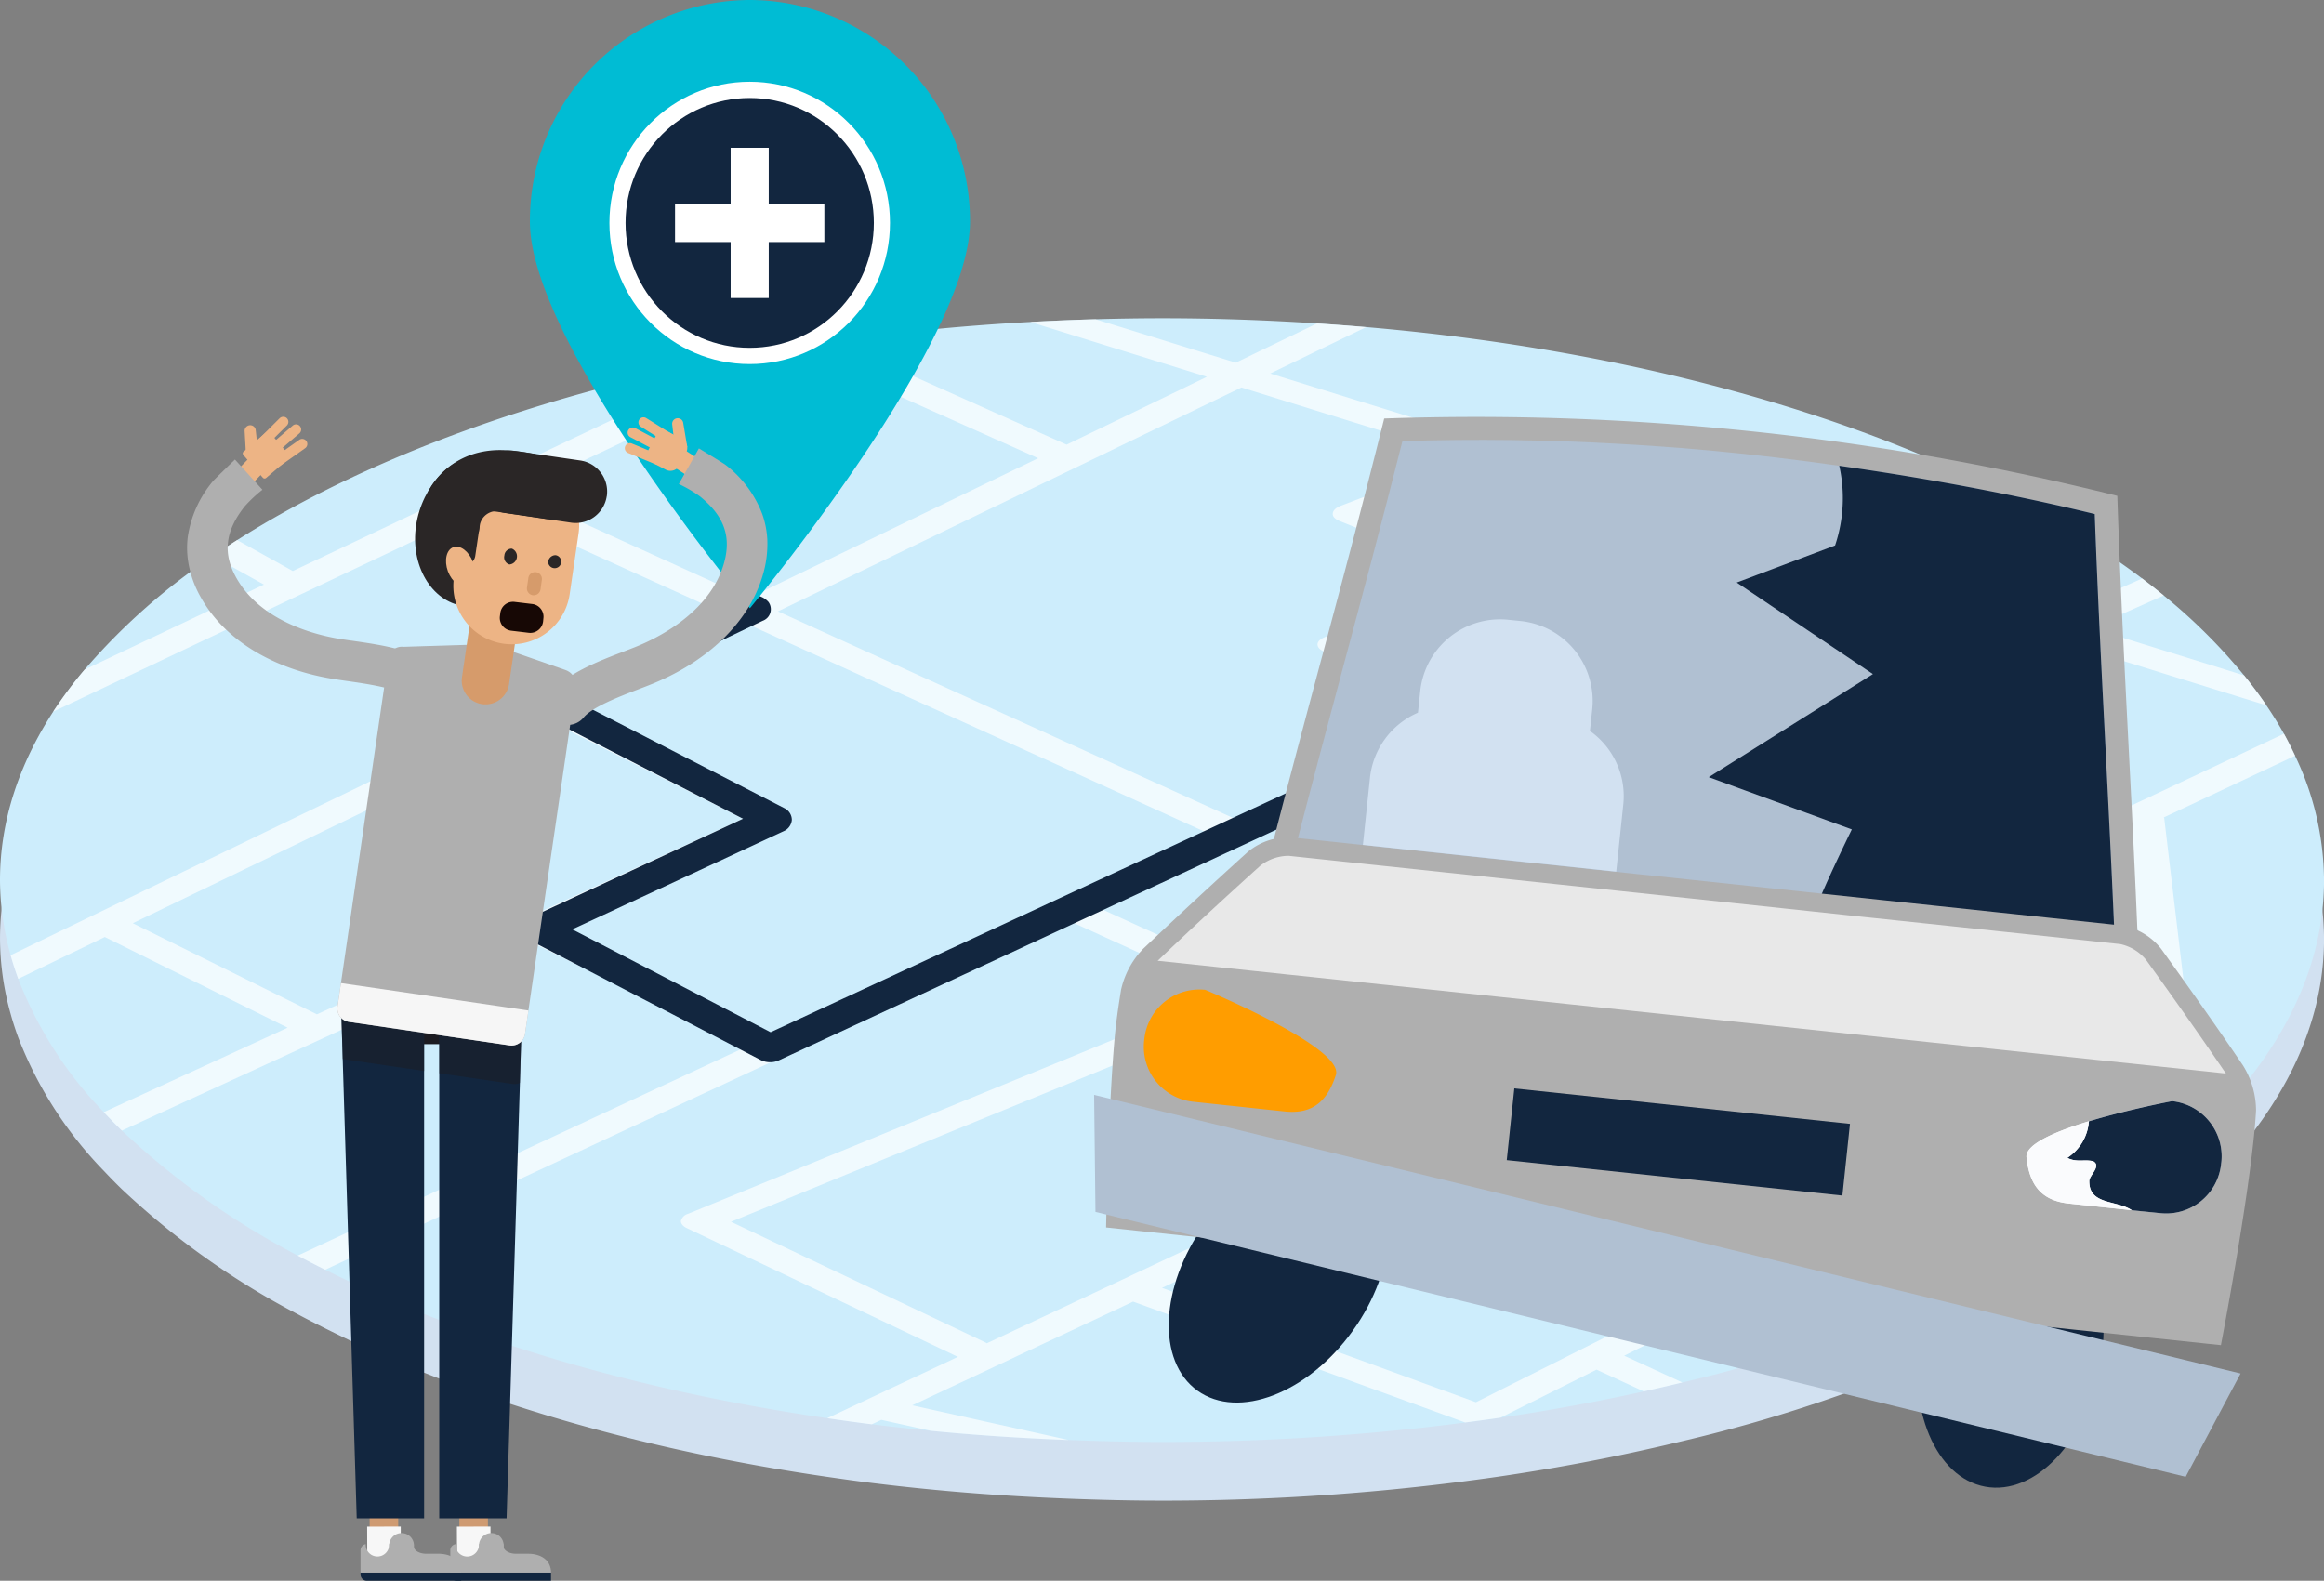 <svg xmlns="http://www.w3.org/2000/svg" width="342.197" height="232.798" viewBox="0 0 342.197 232.798">
  <rect x="0" y="0" width="342.197" height="232.798" fill="#808080" stroke="none"/>
  <g id="Grupo_87859" data-name="Grupo 87859" transform="translate(-229.585 -6981.671)">
    <path id="Trazado_139637" data-name="Trazado 139637" d="M391.8,133.922c-.508-1.086-1.045-2.166-1.64-3.235-.786-1.413-1.652-2.808-2.588-4.189-1.007-1.489-2.105-2.957-3.28-4.407a82.567,82.567,0,0,0-11.836-11.773c-1.026-.843-2.089-1.673-3.175-2.5a135.805,135.805,0,0,0-21.132-12.97q-2.038-1.023-4.146-2.012c-23.971-11.236-54.708-19.1-88.984-22.04q-3.591-.307-7.23-.544c-7.471-.482-15.08-.755-22.825-.755-3.287,0-6.546.056-9.786.144s-6.429.227-9.608.4c-9.8.536-19.335,1.474-28.559,2.774q-6.515.919-12.81,2.072c-30.139,5.54-56.2,15.072-75.411,27.272-1.223.776-2.4,1.568-3.569,2.366a92.687,92.687,0,0,0-18.892,16.711,64.375,64.375,0,0,0-4.633,6.2c-5.081,7.831-7.83,16.161-7.83,24.8A41.426,41.426,0,0,0,55.43,163.3q.484,1.752,1.122,3.482a58.3,58.3,0,0,0,12.6,19.633c.859.914,1.743,1.822,2.668,2.718a116.273,116.273,0,0,0,25.886,18.4c1.317.708,2.678,1.4,4.045,2.083,20.107,10.1,45.448,17.728,73.936,21.866,2.176.316,4.357.626,6.569.9q4.282.532,8.654.954c6.635.649,13.422,1.09,20.312,1.356,4.54.174,9.114.29,13.747.29a345.751,345.751,0,0,0,44.643-2.864c1.75-.227,3.494-.463,5.221-.716q10.87-1.6,21.077-3.872,2.871-.632,5.686-1.313a219.539,219.539,0,0,0,47.029-16.824c1.364-.69,2.715-1.384,4.03-2.1a124.893,124.893,0,0,0,20.059-13.343q2.809-2.323,5.311-4.737c11.521-11.13,18.042-23.681,18.042-36.975A42.969,42.969,0,0,0,391.8,133.922Z" transform="translate(175.721 6967.683)" fill="#d2e1f1"/>
    <path id="Trazado_139638" data-name="Trazado 139638" d="M391.8,127.422c-.508-1.086-1.045-2.166-1.64-3.235-.786-1.413-1.652-2.808-2.588-4.189-1.007-1.489-2.105-2.957-3.28-4.407a82.567,82.567,0,0,0-11.836-11.773c-1.026-.843-2.089-1.673-3.175-2.5a135.8,135.8,0,0,0-21.132-12.97q-2.038-1.023-4.146-2.012c-23.971-11.236-54.708-19.1-88.984-22.04q-3.591-.307-7.23-.544c-7.471-.482-15.08-.755-22.825-.755-3.287,0-6.546.056-9.786.144s-6.429.227-9.608.4c-9.8.536-19.335,1.474-28.559,2.774q-6.515.919-12.81,2.072C134.06,73.929,108,83.462,88.788,95.662c-1.223.776-2.4,1.568-3.569,2.366a92.688,92.688,0,0,0-18.892,16.711,64.375,64.375,0,0,0-4.633,6.2c-5.081,7.831-7.83,16.161-7.83,24.8A41.425,41.425,0,0,0,55.43,156.8q.484,1.752,1.122,3.482a58.3,58.3,0,0,0,12.6,19.633c.859.914,1.743,1.822,2.668,2.718a116.273,116.273,0,0,0,25.886,18.4c1.317.708,2.678,1.4,4.045,2.083,20.107,10.1,45.448,17.728,73.936,21.866,2.176.316,4.357.626,6.569.9q4.282.532,8.654.954c6.635.649,13.422,1.09,20.312,1.356,4.54.174,9.114.29,13.747.29a345.752,345.752,0,0,0,44.643-2.864c1.75-.227,3.494-.463,5.221-.716q10.87-1.6,21.077-3.872,2.871-.632,5.686-1.313a219.539,219.539,0,0,0,47.029-16.824c1.364-.69,2.715-1.384,4.03-2.1a124.893,124.893,0,0,0,20.059-13.343q2.809-2.323,5.311-4.737c11.521-11.13,18.042-23.681,18.042-36.975A42.969,42.969,0,0,0,391.8,127.422Z" transform="translate(175.721 6965.544)" fill="#cdedfc"/>
    <path id="Trazado_139639" data-name="Trazado 139639" d="M240.513,71.1l14.118-6.833q-3.591-.307-7.23-.544L235.437,69.5l-20.648-6.389q-4.843.134-9.608.4l26.006,8.073-20.661,9.991-34.06-15.215.157-.076q-6.515.919-12.81,2.072L123.985,87.225a3.206,3.206,0,0,0-1.122.343,1.683,1.683,0,0,0-.649.485l-25.62,12.132L88.4,95.627c-1.223.776-2.4,1.568-3.569,2.366l7.512,4.191L65.94,114.7a64.375,64.375,0,0,0-4.633,6.2l63.919-30.282,34.355,15.587L55.042,156.763q.484,1.752,1.122,3.482l12.745-6.163,26.919,13.359L68.76,179.878c.859.914,1.742,1.822,2.668,2.718l60.351-27.715,31.345,15.472L97.314,201c1.317.708,2.678,1.4,4.045,2.083l109.935-51.2,22.9,10.448-79.4,32.515a1.507,1.507,0,0,0-1.062,1.057c0,.4.3.771.885,1.057l39.846,18.926h.118l-19.294,9.061c2.176.316,4.357.626,6.569.9l1.39-.655,7.264,1.61c6.635.649,13.422,1.09,20.312,1.356l-23.03-5.107,32.527-15.272,48.893,17.8c1.75-.227,3.494-.463,5.221-.716l14.126-7.068,6.951,3.2q2.871-.632,5.686-1.313l-8.564-3.938,38.488-19.3,17.1,6.412c1.364-.69,2.715-1.384,4.03-2.1l-19.6-7.37a5.544,5.544,0,0,0-3.956.142L270.8,222.595l-46.222-16.843,141.971-66.685,5.774,48.351q2.809-2.323,5.311-4.737l-5.477-46.041c0-.085-.06-.114-.06-.171l19.318-9.082c-.508-1.086-1.045-2.166-1.64-3.235l-43.178,20.31-36.187-13.246,46.4-20.668,30.379,9.414c-1.007-1.489-2.105-2.957-3.28-4.407l-22.553-7,10.717-4.769c-1.026-.843-2.089-1.673-3.175-2.5l-12.736,5.666L327.113,97.93l20.648-9.615q-2.038-1.023-4.146-2.012L322.037,96.36Zm77.155,27.291-42.621,19.84-20.07-7.337,21.073-9.535c.65-.284.945-.685.945-1.085s-.413-.8-1.062-1.055l-18.6-7.451,17.414-6.68Zm-81.4-25.236L269.5,83.457l-18.714,7.165c-.649.286-1.062.685-1.062,1.112-.058.428.354.828,1.062,1.114l18.773,7.536-21.133,9.592c-.65.284-1,.685-.945,1.112s.473.8,1.182,1.057l22.077,8.108L235.379,136.7l-67.355-30.574ZM129.475,88.623l42.8-20.268,34.062,15.216-42.621,20.611Zm-29.338,76.848-27.1-13.416,61.511-29.717,28.336,14.329Zm67.237,2.912-31.286-15.472,33-15.157a1.421,1.421,0,0,0,.945-1,1.229,1.229,0,0,0-.827-1.027l-30.52-15.415,25.207-12.162,67.237,30.545Zm129.4-.513L258.4,151.627l20.13-10.048,36.894,17.527Zm45.513-21.382-22.61,10.62-39.138-18.556a5.506,5.506,0,0,0-4.191.028l-24.322,12.134c-.59.284-.885.657-.885,1.055a1.519,1.519,0,0,0,1,1l40.378,17.1-93.742,44.047c-.058-.028-.118-.056-.118-.085l-37.544-17.813,79.4-32.515c.65-.258,1.063-.657,1.063-1.057s-.3-.8-.945-1.085l-25.087-11.448L275.46,122Zm9.385-37.54-46.044,20.5L279.771,120l42.975-20.01Z" transform="translate(176.107 6965.579)" fill="#fff" opacity="0.7"/>
    <g id="Grupo_87857" data-name="Grupo 87857" transform="translate(306.545 7069.335)">
      <path id="Trazado_139166" data-name="Trazado 139166" d="M148.2,162.455a3.076,3.076,0,0,1-1.4-.331l-33.878-17.578a1.959,1.959,0,0,1-1.156-1.719,1.981,1.981,0,0,1,1.2-1.7L144.218,126.6,114.8,111.478a1.93,1.93,0,0,1-1.085-1.729,2.006,2.006,0,0,1,1.236-1.665l29.492-14.1a2.966,2.966,0,0,1,3.513.688,1.809,1.809,0,0,1-.869,2.785l-26.133,12.5,29.363,15.095a1.931,1.931,0,0,1,1.085,1.715,1.991,1.991,0,0,1-1.2,1.664L119.077,142.89l29.2,15.151,107.336-49.779a3.15,3.15,0,0,1,2.382-.085l69.647,25.987,12.947-6.546a2.983,2.983,0,0,1,3.536.619,1.8,1.8,0,0,1-.782,2.8l-14.137,7.147a3.148,3.148,0,0,1-2.467.125L257.036,112.3,149.5,162.177A3.072,3.072,0,0,1,148.2,162.455Z" transform="translate(-111.767 -93.69)" fill="#12263f"/>
    </g>
    <g id="Grupo_87858" data-name="Grupo 87858" transform="translate(307.608 6981.671)">
      <g id="Grupo_87583" data-name="Grupo 87583">
        <path id="Trazado_139356" data-name="Trazado 139356" d="M144.967,27.734a32.524,32.524,0,0,0-32.4,32.669c0,17.974,32.4,56.9,32.4,56.9s32.4-38.922,32.4-56.9A32.524,32.524,0,0,0,144.967,27.734Zm0,50.885a18.217,18.217,0,1,1,18.1-18.216A18.173,18.173,0,0,1,144.967,78.619Z" transform="translate(-112.567 -27.734)" fill="#00bcd4"/>
      </g>
      <ellipse id="Elipse_4189" data-name="Elipse 4189" cx="20.656" cy="20.788" rx="20.656" ry="20.788" transform="translate(11.71 12.039)" fill="#fff"/>
      <g id="Grupo_87585" data-name="Grupo 87585" transform="translate(14.086 14.431)">
        <ellipse id="Elipse_4190" data-name="Elipse 4190" cx="18.28" cy="18.396" rx="18.28" ry="18.396" fill="#12263f"/>
        <g id="Grupo_87584" data-name="Grupo 87584" transform="translate(7.286 7.332)">
          <rect id="Rectángulo_32794" data-name="Rectángulo 32794" width="5.608" height="22.128" transform="translate(8.19)" fill="#fff"/>
          <rect id="Rectángulo_32795" data-name="Rectángulo 32795" width="5.644" height="21.988" transform="translate(21.988 8.242) rotate(90)" fill="#fff"/>
        </g>
      </g>
    </g>
    <g id="Grupo_87860" data-name="Grupo 87860" transform="translate(390.684 7043.048)">
      <g id="Grupo_87235" data-name="Grupo 87235" transform="translate(10.992 108.341)">
        <path id="Trazado_138752" data-name="Trazado 138752" d="M370.4,437.991c-6.6,9.206-16.841,13.158-22.87,8.833s-5.57-15.3,1.039-24.511c6.6-9.193,16.845-13.144,22.875-8.819S377.006,428.785,370.4,437.991Z" transform="translate(-343.295 -411.74)" fill="#12263f"/>
        <path id="Trazado_138753" data-name="Trazado 138753" d="M367.982,431.57c-2.033,11.125,2.229,21.257,9.535,22.583s14.862-6.622,16.9-17.757c2.037-11.157-2.238-21.271-9.53-22.592C377.585,412.459,370.014,420.408,367.982,431.57Z" transform="translate(-257.274 -404.927)" fill="#12263f"/>
      </g>
      <g id="Grupo_87238" data-name="Grupo 87238" transform="translate(25.624)">
        <g id="Grupo_87237" data-name="Grupo 87237">
          <path id="Trazado_138754" data-name="Trazado 138754" d="M474.64,466.98c-.948-23.955-2.283-43.416-3.095-67.362A389.538,389.538,0,0,0,363.6,388.224c-5.8,23.262-11.171,42-17.091,65.234Z" transform="translate(-346.506 -387.969)" fill="#afafaf"/>
          <g id="Grupo_87236" data-name="Grupo 87236" transform="translate(4.275 3.403)">
            <path id="Trazado_138755" data-name="Trazado 138755" d="M467.739,460.523l-120.3-12.7c2.343-9.056,4.612-17.547,6.809-25.773,2.821-10.519,5.729-21.38,8.7-33.157,10.7-.328,21.448-.2,32.118.419,5.952.328,11.887.8,17.77,1.422,6.513.688,13.5,1.6,20.555,2.707,10.761,1.682,21.7,3.81,31.489,6.2.447,12.169,1.021,23.431,1.582,34.319C466.891,442.461,467.343,451.2,467.739,460.523Z" transform="translate(-347.444 -388.716)" fill="#b0c0d2"/>
          </g>
          <path id="Trazado_138756" data-name="Trazado 138756" d="M364.858,406.756l20.058,13.477L360.742,435.41l21.066,7.7s-2.844,5.793-4.585,9.872l43.207,4.567c-.4-9.32-.848-18.062-1.276-26.562-.561-10.888-1.135-22.15-1.582-34.319-9.785-2.393-20.728-4.521-31.489-6.2-2.051-.319-4.1-.624-6.126-.916a21.831,21.831,0,0,1-.615,11.741Z" transform="translate(-295.859 -382.341)" fill="#12263f"/>
        </g>
      </g>
      <g id="Grupo_87240" data-name="Grupo 87240" transform="translate(1.765 61.902)">
        <g id="Grupo_87239" data-name="Grupo 87239">
          <path id="Trazado_138757" data-name="Trazado 138757" d="M505.425,476.37s4.594-23.823,5.173-34.574a12.652,12.652,0,0,0-1.937-6.641c-3.924-5.779-7.953-11.476-12.037-17.146a9.417,9.417,0,0,0-5.734-3.436c-20.213-2.142-43.3-4.594-63.516-6.745q-29.465-3.111-58.921-6.249a9.346,9.346,0,0,0-6.326,2.16q-7.773,7.035-15.368,14.234a12.572,12.572,0,0,0-3.286,6.08c-.337,2.1-.492,3.163-.761,5.264v.009c-1.076,9.968-1.44,29.711-1.44,29.711Z" transform="translate(-341.271 -401.551)" fill="#afafaf"/>
          <path id="Trazado_138758" data-name="Trazado 138758" d="M500.24,434.225c-3.614-5.3-7.47-10.793-11.772-16.754a6.773,6.773,0,0,0-3.792-2.306c-12.023-1.276-25.058-2.662-37.9-4.015l-25.609-2.735-58.917-6.249a6.8,6.8,0,0,0-4.207,1.468c-5.506,4.968-10.446,9.544-15.1,13.987Z" transform="translate(-335.347 -399.409)" fill="#e8e8e8"/>
        </g>
      </g>
      <path id="Trazado_138759" data-name="Trazado 138759" d="M501.613,466.122,341.088,427.114l-.2-17.234L509.7,450.909Z" transform="translate(-340.884 -310.014)" fill="#b0c0d2"/>
      <g id="Grupo_87241" data-name="Grupo 87241" transform="translate(7.317 84.349)">
        <path id="Trazado_138760" data-name="Trazado 138760" d="M370.769,419.073c-1.258,3.847-3.409,5.8-7.538,5.36l-13.441-1.427a8.147,8.147,0,0,1-7.256-8.951l.036-.3a8.153,8.153,0,0,1,8.965-7.238S372.082,415.067,370.769,419.073Z" transform="translate(-342.489 -406.476)" fill="#ff9d00"/>
        <path id="Trazado_138761" data-name="Trazado 138761" d="M371.012,418.354c.433,4.029,2.124,6.372,6.253,6.809l13.445,1.413a8.137,8.137,0,0,0,8.956-7.237l.036-.283a8.172,8.172,0,0,0-7.256-8.974S370.557,414.166,371.012,418.354Z" transform="translate(-241.037 -393.647)" fill="#fafbfd"/>
        <path id="Trazado_138762" data-name="Trazado 138762" d="M372.327,418.432c1.317.711,2.516.187,3.8.5,1.308.716-.647,2.138-.574,2.958-.013,3.523,4.038,2.739,6.276,4.261l4.184.428a8.137,8.137,0,0,0,8.956-7.237l.036-.283a8.172,8.172,0,0,0-7.256-8.974s-6.431,1.212-12.251,2.972A7.016,7.016,0,0,1,372.327,418.432Z" transform="translate(-236.336 -393.647)" fill="#12263f"/>
        <path id="Trazado_138763" data-name="Trazado 138763" d="M371.012,416.035c.433,4.029,2.124,6.372,6.253,6.809l9.261.984c-2.238-1.522-6.29-.738-6.276-4.261-.073-.82,1.882-2.242.574-2.958-1.281-.31-2.479.214-3.8-.5a7.015,7.015,0,0,0,3.168-5.378C375.278,412.22,370.807,414.12,371.012,416.035Z" transform="translate(-241.037 -391.328)" fill="#fafbfd"/>
      </g>
      <rect id="Rectángulo_32693" data-name="Rectángulo 32693" width="10.625" height="49.721" transform="matrix(0.105, -0.994, 0.994, 0.105, 60.761, 109.472)" fill="#12263f"/>
      <g id="Grupo_87242" data-name="Grupo 87242" transform="translate(39.58 29.833)">
        <path id="Trazado_138764" data-name="Trazado 138764" d="M387.907,421.8l-1.039,9.872-37.3-3.942,1.039-9.863a11.826,11.826,0,0,1,7.069-9.608l.337-3.186A11.815,11.815,0,0,1,371,394.579l1.832.187a11.83,11.83,0,0,1,10.505,13L383,410.951A11.752,11.752,0,0,1,387.907,421.8Z" transform="translate(-349.568 -394.515)" fill="#d2e1f1"/>
      </g>
    </g>
    <g id="Grupo_87153" data-name="Grupo 87153" transform="translate(257.138 7043.048)">
      <path id="Trazado_138602" data-name="Trazado 138602" d="M216.593,349.6l-4.2.034-.008-5.821,4.2-.03Z" transform="translate(-172.299 -182.892)" fill="#cf9b72"/>
      <rect id="Rectángulo_32676" data-name="Rectángulo 32676" width="4.946" height="5.128" transform="translate(39.722 163.446) rotate(-0.198)" fill="#f7f7f7"/>
      <g id="Grupo_87135" data-name="Grupo 87135" transform="translate(38.749 164.394)">
        <path id="Trazado_138603" data-name="Trazado 138603" d="M214.867,344.588a1.818,1.818,0,0,0-1.819,1.819v1.675a1.821,1.821,0,0,0,1.819,1.819h0a1.82,1.82,0,0,0,1.819-1.819v-1.675a1.818,1.818,0,0,0-1.819-1.819Z" transform="translate(-208.824 -344.588)" fill="#afafaf"/>
        <path id="Trazado_138604" data-name="Trazado 138604" d="M212.084,346.208a.925.925,0,0,0,.923.918h13.9v-1.207H212.084Z" transform="translate(-212.075 -340.099)" fill="#12263f"/>
        <path id="Trazado_138605" data-name="Trazado 138605" d="M226.914,349.164c0-1.863-1.509-2.772-3.376-2.772H221.75c-1.014,0-1.836-.494-1.836-1.12v-.315h-3.607v.114a1.729,1.729,0,1,1-3.459,0v-.1a.931.931,0,0,0-.765.9v3.293Z" transform="translate(-212.082 -343.344)" fill="#afafaf"/>
      </g>
      <path id="Trazado_138606" data-name="Trazado 138606" d="M213.572,349.614l-4.206.034v-5.816l4.206-.038Z" transform="translate(-182.493 -182.872)" fill="#cf9b72"/>
      <rect id="Rectángulo_32677" data-name="Rectángulo 32677" width="4.945" height="5.128" transform="translate(26.508 163.446) rotate(-0.198)" fill="#f7f7f7"/>
      <g id="Grupo_87136" data-name="Grupo 87136" transform="translate(25.535 164.394)">
        <path id="Trazado_138607" data-name="Trazado 138607" d="M211.852,344.588a1.825,1.825,0,0,0-1.828,1.819v1.675a1.828,1.828,0,0,0,1.828,1.819h0a1.82,1.82,0,0,0,1.819-1.819v-1.675a1.818,1.818,0,0,0-1.819-1.819Z" transform="translate(-205.809 -344.588)" fill="#afafaf"/>
        <path id="Trazado_138608" data-name="Trazado 138608" d="M209.06,346.208a.93.93,0,0,0,.923.918h13.905v-1.207H209.06Z" transform="translate(-209.06 -340.099)" fill="#12263f"/>
        <path id="Trazado_138609" data-name="Trazado 138609" d="M223.888,349.164c0-1.863-1.5-2.772-3.363-2.772h-1.8c-1.014,0-1.836-.494-1.836-1.12v-.315h-3.616v.114a1.725,1.725,0,1,1-3.45,0v-.1a.927.927,0,0,0-.765.9v3.293Z" transform="translate(-209.06 -343.344)" fill="#afafaf"/>
      </g>
      <g id="Grupo_87139" data-name="Grupo 87139" transform="translate(22.661 84.392)">
        <rect id="Rectángulo_32678" data-name="Rectángulo 32678" width="14.271" height="7.989" transform="translate(5.692)" fill="#1c1d23"/>
        <rect id="Rectángulo_32679" data-name="Rectángulo 32679" width="14.271" height="7.989" transform="translate(5.692)" fill="#1c1d23" opacity="0.5" style="mix-blend-mode: multiply;isolation: isolate"/>
        <g id="Grupo_87137" data-name="Grupo 87137" transform="translate(0 2.007)">
          <path id="Trazado_138610" data-name="Trazado 138610" d="M220.637,326.751v75.821h-9.924l-2.063-67.627-.248-8.194Z" transform="translate(-208.403 -326.751)" fill="#12263f"/>
        </g>
        <g id="Grupo_87138" data-name="Grupo 87138" transform="translate(14.461 2.007)">
          <path id="Trazado_138611" data-name="Trazado 138611" d="M223.944,326.751l-.1,3.04-.256,8.651-1.962,64.129H211.71V326.751Z" transform="translate(-211.71 -326.751)" fill="#12263f"/>
        </g>
        <path id="Trazado_138612" data-name="Trazado 138612" d="M220.638,327.521V336.7l-11.854-1.736a.44.44,0,0,1-.136-.022l-.245-8.194H216.5C217.874,327.009,219.256,327.263,220.638,327.521Z" transform="translate(-208.402 -324.744)" fill="#1c1d23" opacity="0.5" style="mix-blend-mode: multiply;isolation: isolate"/>
        <path id="Trazado_138613" data-name="Trazado 138613" d="M223.844,328.88l-.258,8.653a1.9,1.9,0,0,1-1.106.162l-10.77-1.574v-9.1c1.9.35,3.791.678,5.7.966C219.546,328.315,221.7,328.6,223.844,328.88Z" transform="translate(-197.249 -323.833)" fill="#1c1d23" opacity="0.5" style="mix-blend-mode: multiply;isolation: isolate"/>
      </g>
      <g id="Grupo_87152" data-name="Grupo 87152">
        <path id="Trazado_138614" data-name="Trazado 138614" d="M243.389,320.852,235.907,372a2,2,0,0,1-2.226,1.762l-23.757-3.481a2,2,0,0,1-1.618-2.322l7.473-51.147a2,2,0,0,1,2.226-1.758l3.655-.118,9.218-.289,10.98,3.822a2.38,2.38,0,0,1,1.522,1.666A2.176,2.176,0,0,1,243.389,320.852Z" transform="translate(-186.152 -281.175)" fill="#afafaf"/>
        <path id="Trazado_138615" data-name="Trazado 138615" d="M208.8,326.065l-.49,3.384a2,2,0,0,0,1.618,2.322l23.757,3.481a2,2,0,0,0,2.226-1.762l.5-3.389Z" transform="translate(-186.152 -242.666)" fill="#f6f6f6"/>
        <path id="Trazado_138616" data-name="Trazado 138616" d="M219.436,327.878a3.5,3.5,0,0,1-3.97,2.96h0a3.5,3.5,0,0,1-2.96-3.975l1.67-11.4a3.5,3.5,0,0,1,3.975-2.956h0a3.5,3.5,0,0,1,2.956,3.975Z" transform="translate(-172.034 -288.52)" fill="#d69b6b"/>
        <path id="Trazado_138617" data-name="Trazado 138617" d="M228.046,321.055c.853-5.855-2.134-11.99-6.83-12.681s-9.318,4.338-10.18,10.193,2.261,11.155,6.953,11.841S227.194,326.91,228.046,321.055Z" transform="translate(-177.329 -302.542)" fill="#2a2626"/>
        <path id="Trazado_138618" data-name="Trazado 138618" d="M229.313,327.465a8.62,8.62,0,0,1-9.773,7.276h0a8.607,8.607,0,0,1-7.263-9.769l1.312-8.938a8.6,8.6,0,0,1,9.76-7.272h0a8.609,8.609,0,0,1,7.272,9.76Z" transform="translate(-172.986 -301.326)" fill="#edb485"/>
        <g id="Grupo_87142" data-name="Grupo 87142" transform="translate(46.696 19.406)">
          <g id="Grupo_87140" data-name="Grupo 87140" transform="translate(6.448 0.971)">
            <path id="Trazado_138619" data-name="Trazado 138619" d="M215.391,312.687a.963.963,0,1,0,1.106-1.028A1.085,1.085,0,0,0,215.391,312.687Z" transform="translate(-215.374 -311.652)" fill="#2a2626"/>
          </g>
          <g id="Grupo_87141" data-name="Grupo 87141">
            <path id="Trazado_138620" data-name="Trazado 138620" d="M213.915,312.47a1.089,1.089,0,0,0,.748,1.307,1.216,1.216,0,0,0,.35-2.339A1.091,1.091,0,0,0,213.915,312.47Z" transform="translate(-213.9 -311.43)" fill="#2a2626"/>
          </g>
        </g>
        <path id="Trazado_138621" data-name="Trazado 138621" d="M230.746,309.671a26.257,26.257,0,0,0-7.005-1.487c-8.378-.8-12.2,5.348-12.51,7.469l2.777-1.522c-.311,2.121,6.284,2.842,8.4,3.148l7.062,1.036Z" transform="translate(-176.203 -303.209)" fill="#2a2626"/>
        <path id="Trazado_138622" data-name="Trazado 138622" d="M213.56,317.521a1.574,1.574,0,0,1-1.338-1.793l.59-4.036a1.578,1.578,0,0,1,1.8-1.338h0a1.584,1.584,0,0,1,1.338,1.8l-.6,4.036a1.567,1.567,0,0,1-1.793,1.334Z" transform="translate(-172.922 -295.715)" fill="#2a2626"/>
        <path id="Trazado_138623" data-name="Trazado 138623" d="M216,316.317a2.5,2.5,0,0,1,2.864-1.9l6.577.962.673-4.6-12.668-1.85-1.224,8.391,3.607.114S215.851,317.253,216,316.317Z" transform="translate(-172.878 -300.48)" fill="#2a2626"/>
        <path id="Trazado_138624" data-name="Trazado 138624" d="M215.13,317.177c-1.014.376-2.309-.595-2.912-2.178-.577-1.587-.236-3.17.783-3.551s2.313.595,2.9,2.173S216.153,316.8,215.13,317.177Z" transform="translate(-173.819 -292.235)" fill="#edb485"/>
        <path id="Trazado_138625" data-name="Trazado 138625" d="M231.949,314.849a4.63,4.63,0,0,0-3.9-5.252l-9.734-1.421a4.619,4.619,0,0,0-5.243,3.914h0a4.618,4.618,0,0,0,3.9,5.243l9.725,1.425a4.627,4.627,0,0,0,5.243-3.909Z" transform="translate(-170.152 -303.162)" fill="#2a2626"/>
        <g id="Grupo_87146" data-name="Grupo 87146">
          <g id="Grupo_87144" data-name="Grupo 87144" transform="translate(5.931)">
            <rect id="Rectángulo_32680" data-name="Rectángulo 32680" width="5.127" height="2.966" transform="translate(0 9.365) rotate(-45.873)" fill="#edb485"/>
            <g id="Grupo_87143" data-name="Grupo 87143" transform="translate(2.122)">
              <path id="Trazado_138626" data-name="Trazado 138626" d="M206.4,310.476a.762.762,0,0,0-.184,1.049h0a.759.759,0,0,0,1.054.184l3.686-2.61a.757.757,0,0,0,.179-1.045h0a.756.756,0,0,0-1.054-.175Z" transform="translate(-201.624 -304.477)" fill="#edb485"/>
              <path id="Trazado_138627" data-name="Trazado 138627" d="M205.778,310.389a.747.747,0,0,0-.009,1.058h0a.752.752,0,0,0,1.063.009l3.21-3.183a.76.76,0,0,0,0-1.063h0a.762.762,0,0,0-1.067,0Z" transform="translate(-203.404 -306.992)" fill="#edb485"/>
              <path id="Trazado_138628" data-name="Trazado 138628" d="M205.891,307.282a.817.817,0,0,1,.9.726l.389,3.625a2.558,2.558,0,0,1-1.106.56c-.24.044-.713-.468-.713-.468l-.2-3.542A.828.828,0,0,1,205.891,307.282Z" transform="translate(-204.742 -306.032)" fill="#edb485"/>
              <path id="Trazado_138629" data-name="Trazado 138629" d="M206.195,310.372a.736.736,0,0,0-.074,1.054h0a.74.74,0,0,0,1.054.083l3.433-2.938a.756.756,0,0,0,.074-1.058h0a.745.745,0,0,0-1.058-.083Z" transform="translate(-202.125 -306.131)" fill="#edb485"/>
              <path id="Rectángulo_32681" data-name="Rectángulo 32681" d="M.341,0H4.765a.341.341,0,0,1,.341.341V4.763a.34.34,0,0,1-.34.34H.339A.339.339,0,0,1,0,4.764V.341A.341.341,0,0,1,.341,0Z" transform="translate(0 5.353) rotate(-40.514)" fill="#edb485"/>
            </g>
          </g>
          <g id="Grupo_87145" data-name="Grupo 87145" transform="translate(0 6.296)">
            <path id="Trazado_138630" data-name="Trazado 138630" d="M203.424,323.749a13.186,13.186,0,0,1-.118-3.822,16.462,16.462,0,0,1,3.69-8.273c.249-.315,3.266-3.223,3.266-3.223l4.049,4.451a20.09,20.09,0,0,0-2.628,2.466c-2.89,3.664-3.249,6.931-1.172,10.586,3.682,6.476,11.977,8.413,15.37,8.942.529.083,1.111.175,1.727.254,3.931.568,8.833,1.273,11.662,3.481a2.986,2.986,0,1,1-3.69,4.7c-1.561-1.22-5.925-1.854-8.828-2.265-.625-.088-1.22-.175-1.793-.267-8.986-1.4-16.135-5.737-19.633-11.894A15.483,15.483,0,0,1,203.424,323.749Z" transform="translate(-203.22 -308.432)" fill="#afafaf"/>
          </g>
        </g>
        <g id="Grupo_87150" data-name="Grupo 87150" transform="translate(53.094 0.075)">
          <g id="Grupo_87148" data-name="Grupo 87148" transform="translate(11.356)">
            <rect id="Rectángulo_32682" data-name="Rectángulo 32682" width="2.965" height="5.129" transform="translate(6.764 7.015) rotate(-56.86)" fill="#edb485"/>
            <g id="Grupo_87147" data-name="Grupo 87147">
              <path id="Trazado_138631" data-name="Trazado 138631" d="M223.161,309.66a.748.748,0,0,1,.415.979h0a.744.744,0,0,1-.984.407l-4.167-1.723a.749.749,0,0,1-.407-.984h0a.75.75,0,0,1,.979-.4Z" transform="translate(-217.96 -304.077)" fill="#edb485"/>
              <path id="Trazado_138632" data-name="Trazado 138632" d="M223.391,309.514a.742.742,0,0,1,.236,1.036h0a.752.752,0,0,1-1.036.24L218.77,308.4a.752.752,0,0,1-.236-1.036h0a.746.746,0,0,1,1.032-.236Z" transform="translate(-216.415 -307.009)" fill="#edb485"/>
              <path id="Trazado_138633" data-name="Trazado 138633" d="M220.282,307.047a.821.821,0,0,0-.722.914l.42,3.616a2.744,2.744,0,0,0,1.207.306c.232-.013.59-.612.59-.612l-.59-3.507A.818.818,0,0,0,220.282,307.047Z" transform="translate(-212.584 -306.904)" fill="#edb485"/>
              <path id="Trazado_138634" data-name="Trazado 138634" d="M223.144,309.547a.76.76,0,0,1,.315,1.019h0a.745.745,0,0,1-1.01.315l-3.992-2.108a.749.749,0,0,1-.315-1.019h0a.771.771,0,0,1,1.023-.319Z" transform="translate(-217.641 -305.845)" fill="#edb485"/>
              <path id="Trazado_138635" data-name="Trazado 138635" d="M223.776,308.641a1.487,1.487,0,0,1,.621,2.011l-.993,1.88a1.49,1.49,0,0,1-2.011.621l-1.88-.988a1.5,1.5,0,0,1-.612-2.02l.988-1.876a1.487,1.487,0,0,1,2.007-.625Z" transform="translate(-215.374 -305.441)" fill="#edb485"/>
            </g>
          </g>
          <g id="Grupo_87149" data-name="Grupo 87149" transform="translate(0 4.581)">
            <path id="Trazado_138636" data-name="Trazado 138636" d="M247.7,321.477a13.256,13.256,0,0,0-.739-3.734,16.516,16.516,0,0,0-5.426-7.272c-.319-.245-3.909-2.414-3.909-2.414l-2.956,5.243a19.384,19.384,0,0,1,3.1,1.819c3.634,2.938,4.705,6.039,3.481,10.07-2.151,7.128-9.8,10.849-13,12.121-.5.2-1.045.411-1.622.634-3.721,1.421-8.343,3.192-10.6,5.969a2.985,2.985,0,1,0,4.631,3.769c1.255-1.539,5.378-3.126,8.107-4.167.595-.227,1.159-.441,1.688-.656,8.457-3.363,14.474-9.169,16.52-15.947A16.056,16.056,0,0,0,247.7,321.477Z" transform="translate(-215.363 -308.057)" fill="#afafaf"/>
          </g>
        </g>
        <g id="Grupo_87151" data-name="Grupo 87151" transform="translate(50.03 22.879)">
          <path id="Trazado_138637" data-name="Trazado 138637" d="M216.665,314.772a1.016,1.016,0,0,1-1.15.853h0a1.007,1.007,0,0,1-.84-1.146l.2-1.386a1,1,0,0,1,1.15-.857h0a1,1,0,0,1,.835,1.146Z" transform="translate(-214.662 -312.224)" fill="#d69b6b"/>
        </g>
        <path id="Trazado_138638" data-name="Trazado 138638" d="M220.121,316.133a1.9,1.9,0,0,1-2.1,1.657l-2.6-.311a1.9,1.9,0,0,1-1.662-2.108l.061-.477a1.888,1.888,0,0,1,2.1-1.657l2.6.311a1.88,1.88,0,0,1,1.648,2.108Z" transform="translate(-167.708 -285.975)" fill="#170805"/>
      </g>
    </g>
  </g>
</svg>
